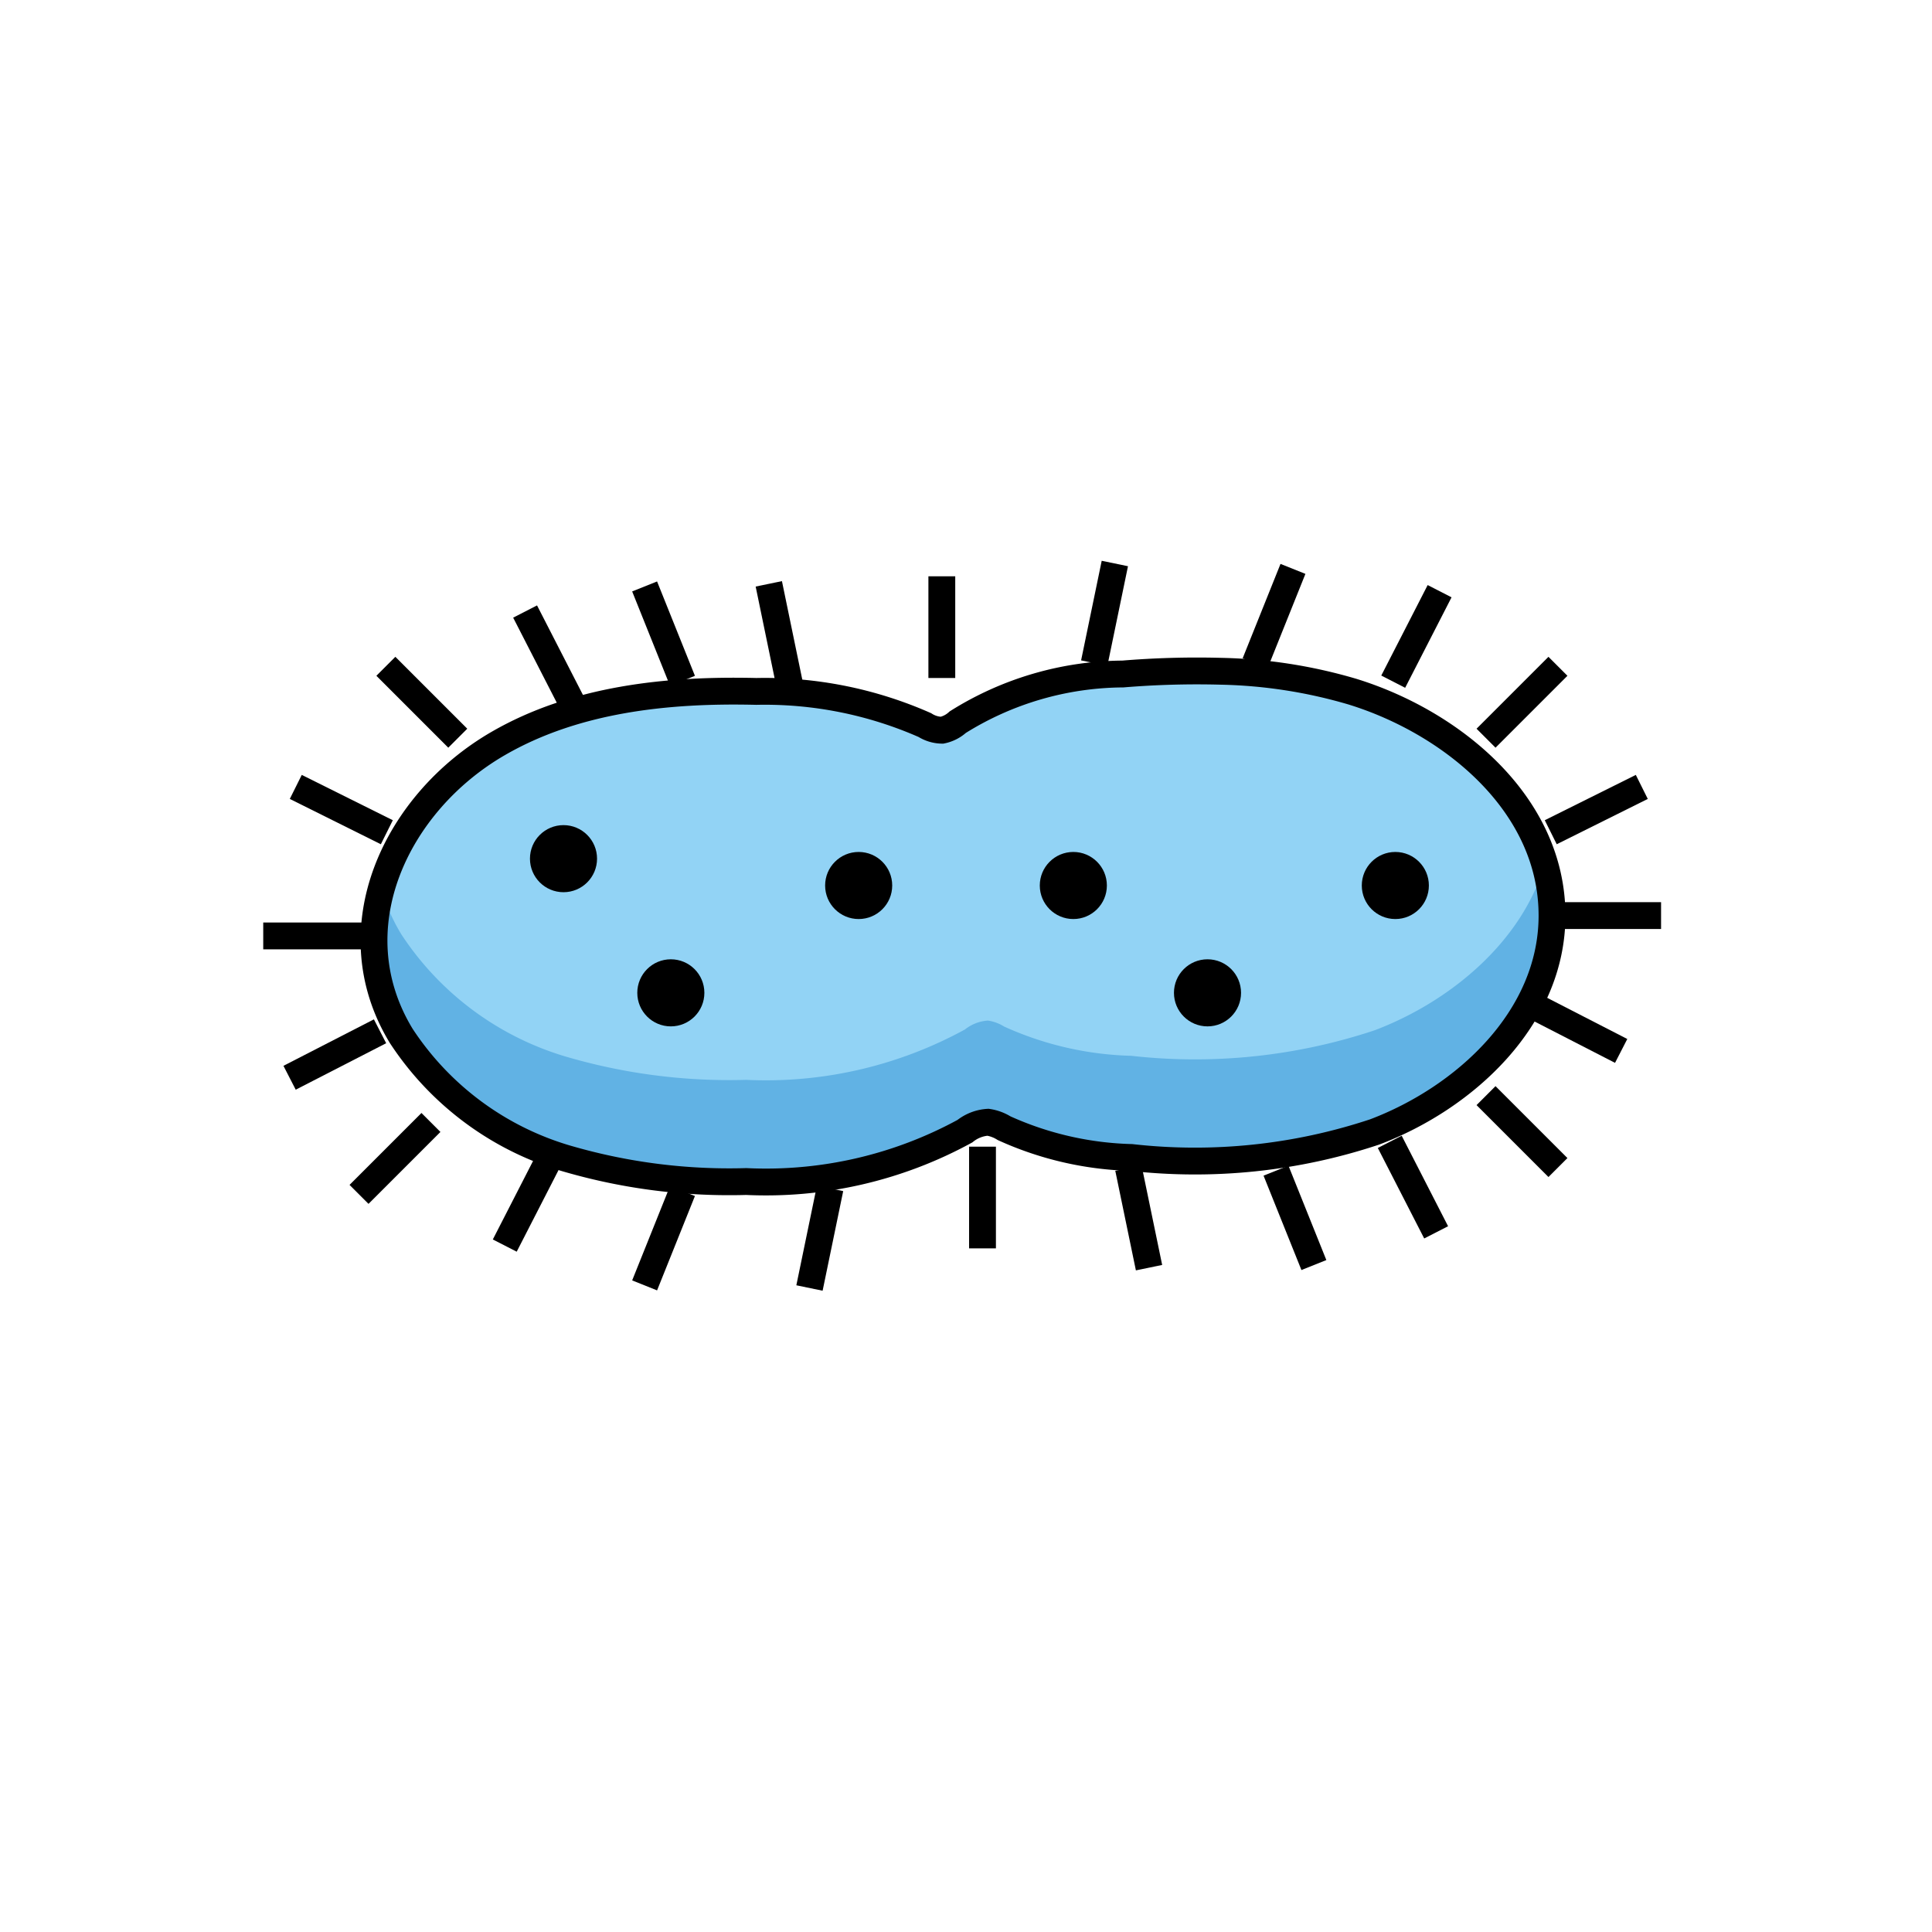 <svg id="emoji" viewBox="0 0 72 72" xmlns="http://www.w3.org/2000/svg" width="64" height="64">
  <g id="color">
    <path fill="#92d3f5" d="M45.498,25.016a33.636,33.636,0,0,0-3.652.102,11.713,11.713,0,0,0-6.152,1.794,1.252,1.252,0,0,1-.588.301,1.222,1.222,0,0,1-.639-.191,14.775,14.775,0,0,0-6.284-1.255c-3.312-.08-6.752.283-9.62,1.943-3.802,2.2-6.044,6.888-3.612,10.892A11.105,11.105,0,0,0,21.23,43.207a21.605,21.605,0,0,0,6.579.825A15.456,15.456,0,0,0,35.96,42.155a1.529,1.529,0,0,1,.858-.332,1.564,1.564,0,0,1,.602.222,12.222,12.222,0,0,0,4.74,1.091,21.218,21.218,0,0,0,9.065-.95c3.356-1.266,6.614-4.241,6.614-8.066,0-4.176-3.745-7.202-7.431-8.342A18.61,18.61,0,0,0,45.498,25.016Z"/>
    <path fill="#61b2e4" d="M51.225,38.397a21.218,21.218,0,0,1-9.065.95,12.219,12.219,0,0,1-4.74-1.091,1.564,1.564,0,0,0-.602-.222,1.529,1.529,0,0,0-.858.332,15.455,15.455,0,0,1-8.151,1.877,21.602,21.602,0,0,1-6.579-.825,11.105,11.105,0,0,1-6.278-4.605,6.99,6.99,0,0,1-.739-1.685,6.796,6.796,0,0,0,.739,5.475A11.105,11.105,0,0,0,21.23,43.207a21.605,21.605,0,0,0,6.579.825A15.455,15.455,0,0,0,35.96,42.155a1.529,1.529,0,0,1,.858-.332,1.564,1.564,0,0,1,.602.222,12.221,12.221,0,0,0,4.74,1.091,21.218,21.218,0,0,0,9.065-.95c3.356-1.266,6.614-4.241,6.614-8.066a6.808,6.808,0,0,0-.279-1.901C56.711,35.126,54.005,37.348,51.225,38.397Z"/>
  </g>
  <g id="line">
    <path fill="none" stroke="#000" strokeMiterlimit="10" strokeWidth="2" d="M45.498,25.016a33.636,33.636,0,0,0-3.652.102,11.713,11.713,0,0,0-6.152,1.794,1.252,1.252,0,0,1-.588.301,1.222,1.222,0,0,1-.639-.191,14.775,14.775,0,0,0-6.284-1.255c-3.312-.08-6.752.283-9.62,1.943-3.802,2.2-6.044,6.888-3.612,10.892A11.105,11.105,0,0,0,21.23,43.207a21.605,21.605,0,0,0,6.579.825A15.456,15.456,0,0,0,35.96,42.155a1.529,1.529,0,0,1,.858-.332,1.564,1.564,0,0,1,.602.222,12.222,12.222,0,0,0,4.74,1.091,21.218,21.218,0,0,0,9.065-.95c3.356-1.266,6.614-4.241,6.614-8.066,0-4.176-3.745-7.202-7.431-8.342A18.61,18.61,0,0,0,45.498,25.016Z"/>
    <line x1="35.099" x2="35.099" y1="21.477" y2="25.267" fill="none" stroke="#000" strokeLinecap="round" strokeLinejoin="round" strokeWidth="2"/>
    <line x1="36.615" x2="36.615" y1="42.733" y2="46.523" fill="none" stroke="#000" strokeLinecap="round" strokeLinejoin="round" strokeWidth="2"/>
    <line x1="28.651" x2="29.418" y1="21.758" y2="25.47" fill="none" stroke="#000" strokeLinecap="round" strokeLinejoin="round" strokeWidth="2"/>
    <line x1="42.053" x2="42.821" y1="43.531" y2="47.242" fill="none" stroke="#000" strokeLinecap="round" strokeLinejoin="round" strokeWidth="2"/>
    <line x1="41.547" x2="40.779" y1="21" y2="24.712" fill="none" stroke="#000" strokeLinecap="round" strokeLinejoin="round" strokeWidth="2"/>
    <line x1="30.934" x2="30.167" y1="44.288" y2="48" fill="none" stroke="#000" strokeLinecap="round" strokeLinejoin="round" strokeWidth="2"/>
    <line x1="48.185" x2="46.774" y1="21.201" y2="24.719" fill="none" stroke="#000" strokeLinecap="round" strokeLinejoin="round" strokeWidth="2"/>
    <line x1="25.434" x2="24.023" y1="44.386" y2="47.903" fill="none" stroke="#000" strokeLinecap="round" strokeLinejoin="round" strokeWidth="2"/>
    <line x1="24.023" x2="25.434" y1="21.855" y2="25.372" fill="none" stroke="#000" strokeLinecap="round" strokeLinejoin="round" strokeWidth="2"/>
    <line x1="47.553" x2="48.965" y1="43.627" y2="47.145" fill="none" stroke="#000" strokeLinecap="round" strokeLinejoin="round" strokeWidth="2"/>
    <line x1="53.65" x2="51.921" y1="22.032" y2="25.404" fill="none" stroke="#000" strokeLinecap="round" strokeLinejoin="round" strokeWidth="2"/>
    <line x1="20.54" x2="18.811" y1="43.046" y2="46.419" fill="none" stroke="#000" strokeLinecap="round" strokeLinejoin="round" strokeWidth="2"/>
    <line x1="51.792" x2="53.521" y1="42.553" y2="45.926" fill="none" stroke="#000" strokeLinecap="round" strokeLinejoin="round" strokeWidth="2"/>
    <line x1="19.569" x2="21.298" y1="22.79" y2="26.162" fill="none" stroke="#000" strokeLinecap="round" strokeLinejoin="round" strokeWidth="2"/>
    <line x1="58.113" x2="61.903" y1="34.121" y2="34.121" fill="none" stroke="#000" strokeLinecap="round" strokeLinejoin="round" strokeWidth="2"/>
    <line x1="9.81" x2="13.6" y1="34.879" y2="34.879" fill="none" stroke="#000" strokeLinecap="round" strokeLinejoin="round" strokeWidth="2"/>
    <line x1="10.792" x2="14.163" y1="40.165" y2="38.433" fill="none" stroke="#000" strokeLinecap="round" strokeLinejoin="round" strokeWidth="2"/>
    <line x1="11.023" x2="14.416" y1="29.326" y2="31.015" fill="none" stroke="#000" strokeLinecap="round" strokeLinejoin="round" strokeWidth="2"/>
    <line x1="60.416" x2="57.045" y1="39.165" y2="37.433" fill="none" stroke="#000" strokeLinecap="round" strokeLinejoin="round" strokeWidth="2"/>
    <line x1="61.185" x2="57.792" y1="29.326" y2="31.015" fill="none" stroke="#000" strokeLinecap="round" strokeLinejoin="round" strokeWidth="2"/>
    <line x1="14.38" x2="17.06" y1="24.831" y2="27.511" fill="none" stroke="#000" strokeLinecap="round" strokeLinejoin="round" strokeWidth="2"/>
    <line x1="55.38" x2="58.06" y1="40.831" y2="43.511" fill="none" stroke="#000" strokeLinecap="round" strokeLinejoin="round" strokeWidth="2"/>
    <line x1="58.06" x2="55.38" y1="24.831" y2="27.511" fill="none" stroke="#000" strokeLinecap="round" strokeLinejoin="round" strokeWidth="2"/>
    <line x1="16.06" x2="13.38" y1="41.831" y2="44.511" fill="none" stroke="#000" strokeLinecap="round" strokeLinejoin="round" strokeWidth="2"/>
    <circle cx="25" cy="37" r="1.25"/>
    <circle cx="32" cy="33" r="1.25"/>
    <circle cx="21" cy="32" r="1.25"/>
    <circle cx="45" cy="37" r="1.25"/>
    <circle cx="52" cy="33" r="1.25"/>
    <circle cx="40" cy="33" r="1.25"/>
  </g>
</svg>
